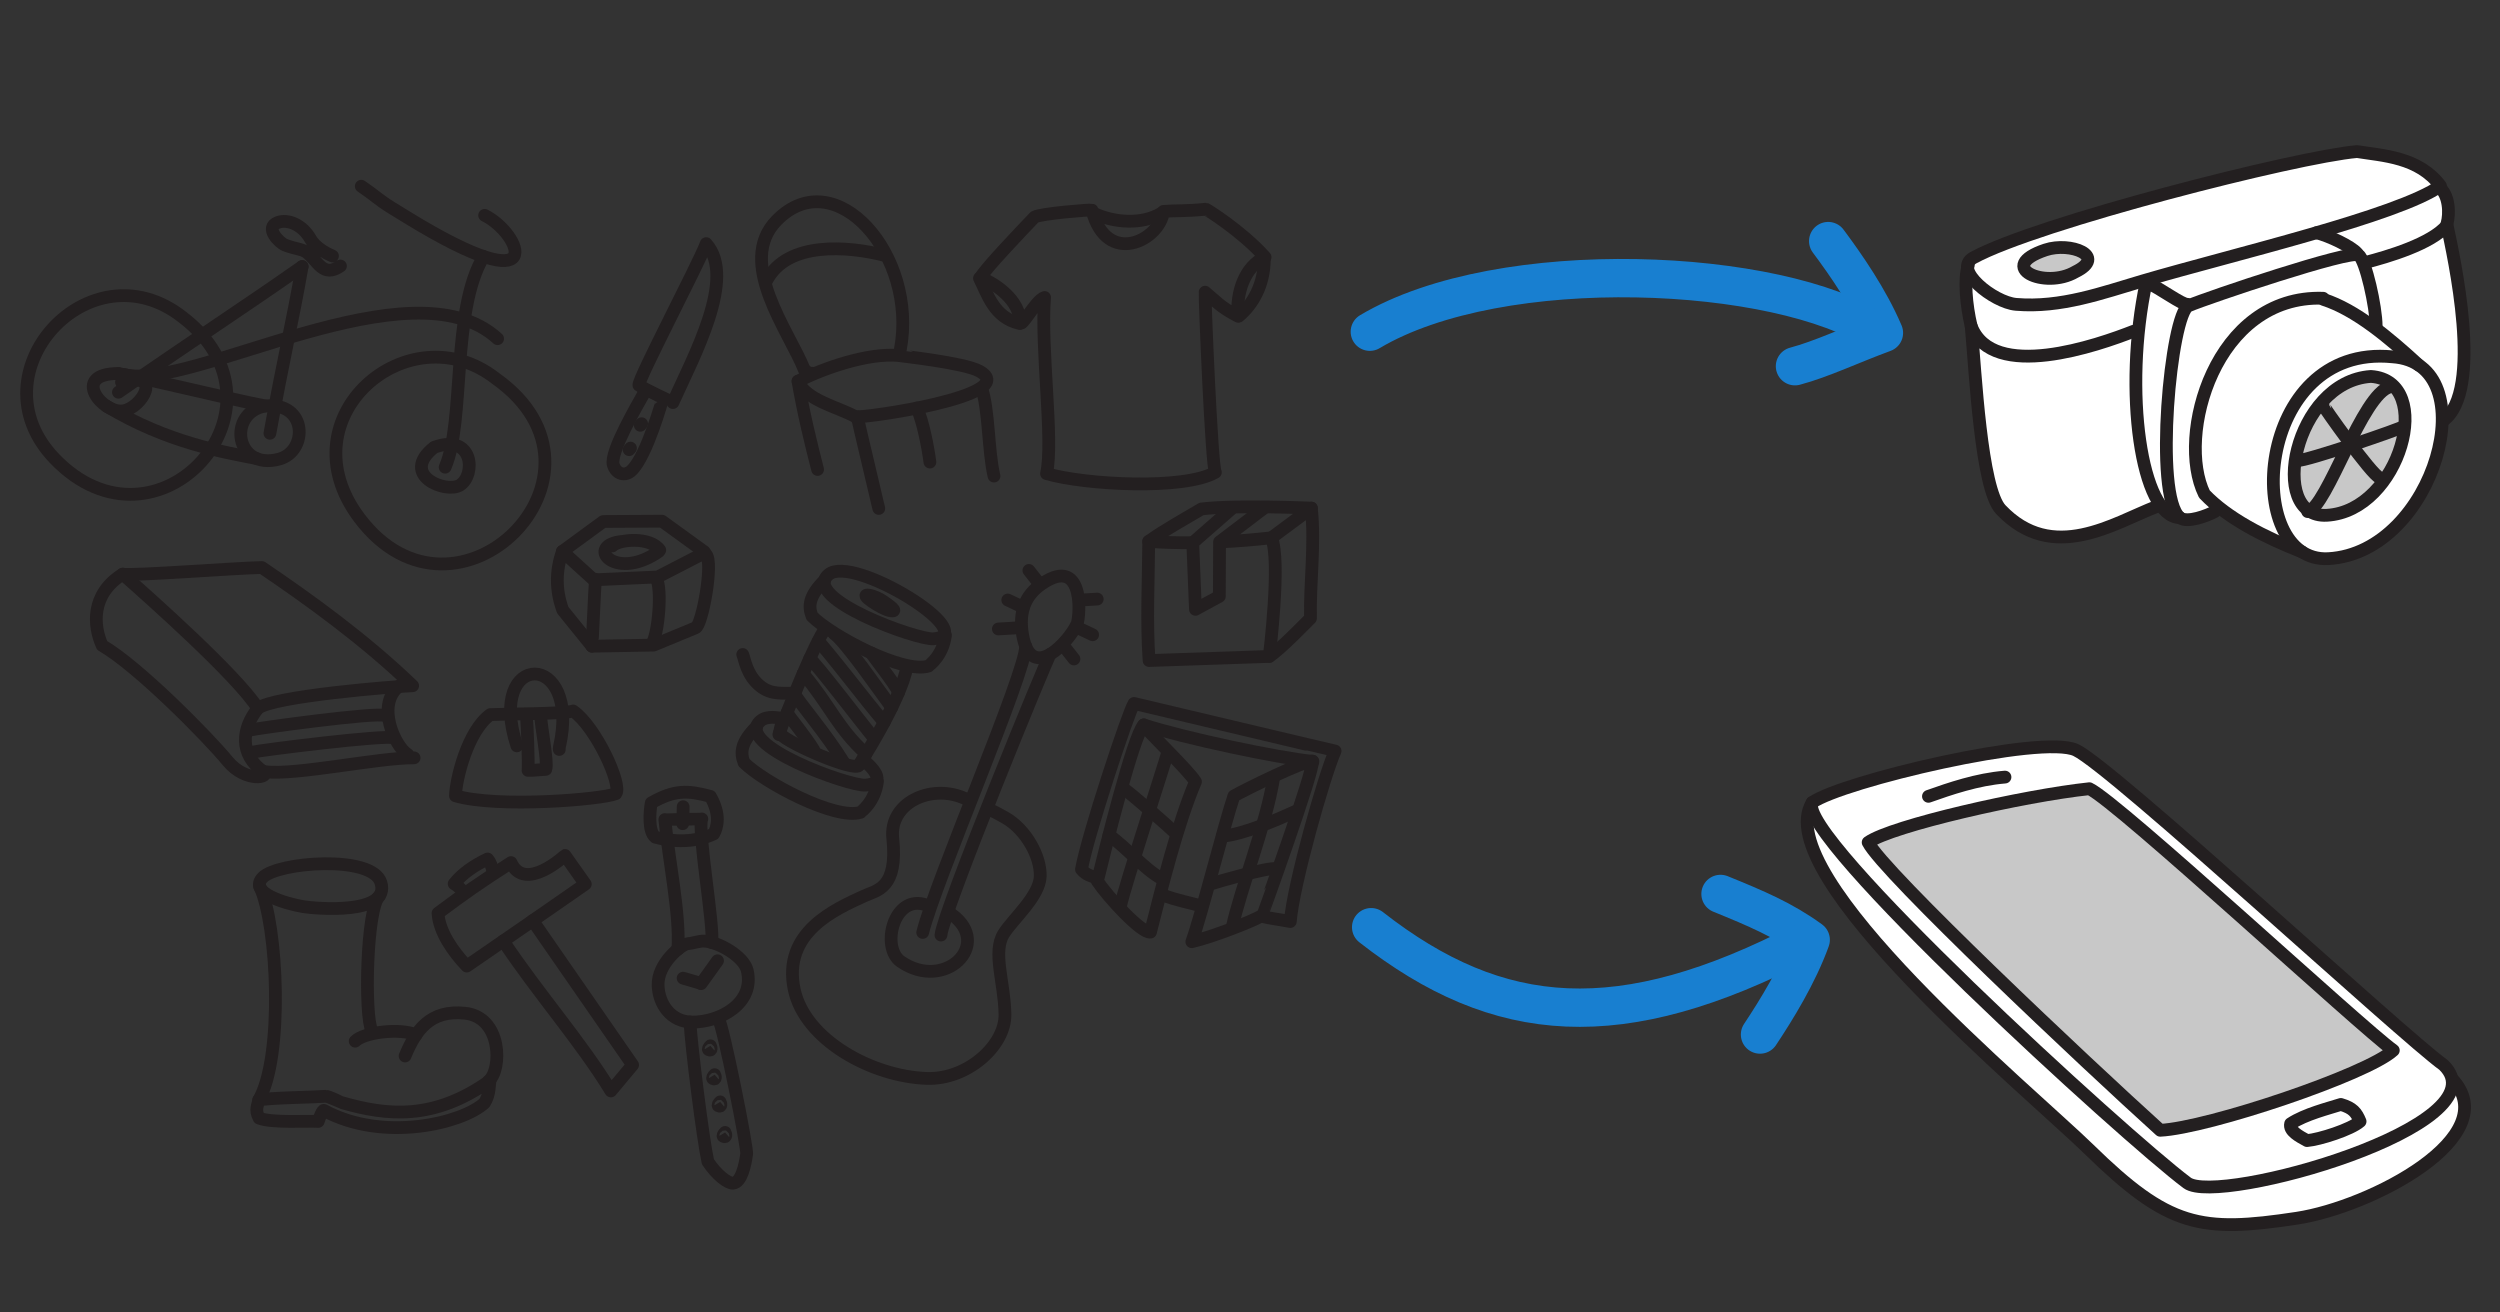 <?xml version="1.0" encoding="utf-8"?>
<!-- Generator: Adobe Illustrator 16.0.0, SVG Export Plug-In . SVG Version: 6.00 Build 0)  -->
<!DOCTYPE svg PUBLIC "-//W3C//DTD SVG 1.1//EN" "http://www.w3.org/Graphics/SVG/1.1/DTD/svg11.dtd">
<svg version="1.1" xmlns="http://www.w3.org/2000/svg" xmlns:xlink="http://www.w3.org/1999/xlink" x="0px" y="0px"
	 width="678.311px" height="356px" viewBox="685.5 121.5 678.311 356" enable-background="new 685.5 121.5 678.311 356"
	 xml:space="preserve">
<rect x="685.5" y="121.5" width="678.311" height="356" fill="#333333" stroke="none"/>
<g id="Layer_3">
</g>
<g id="Layer_2_1_">
	<g>
		<path fill="#FFFFFF" d="M1219.318,192.065l22.857-9.47l38.98-9.516l23.438-6.755l18.232-3.456l9.722,1.486l11.048,3.608
			l3.82,4.211c1.012,1.676,2.034,6.219,2.034,10.421l4.617,19.811l0.755,15.739l-3.893,14.698l-2.789,4.33l-3.594,13.875
			l-6.241,10.275l-13.288,10.063l-10.178,1.715l-6.877-3.639l-9.471-3.401l-10.086-6.255l-4.244,1.518l-3.794,1.068l-6.243-2.091
			l-2.111-1.306l-5.566,1.706l-7,3.03l-12.707,3.391l-11.537-2.146l-6.829-5.211l-3.433-8.717l-2.387-15.455l-1.373-15.008
			l-1.863-15.189V192.065z"/>
		
			<path fill="none" stroke="#231F20" stroke-width="3.466" stroke-linecap="round" stroke-linejoin="round" stroke-miterlimit="22.926" d="
			M1334.656,218.316c-37.631-3.78-41.016,56.051-17.428,54.763C1346.267,271.498,1360.438,220.012,1334.656,218.316z"/>
		
			<path fill="#C8C8C8" stroke="#231F20" stroke-width="3.466" stroke-linecap="round" stroke-linejoin="round" stroke-miterlimit="22.926" d="
			M1328.786,223.641c-20.854,1.336-28.213,38.554-11.987,37.669C1336.775,260.223,1346.52,224.809,1328.786,223.641z"/>
		
			<path fill="none" stroke="#231F20" stroke-width="3.466" stroke-linecap="round" stroke-linejoin="round" stroke-miterlimit="22.926" d="
			M1341.794,220.586c-8.192-7.545-17.181-15.051-25.837-17.835"/>
		
			<path fill="none" stroke="#231F20" stroke-width="3.466" stroke-linecap="round" stroke-linejoin="round" stroke-miterlimit="22.926" d="
			M1315.829,202.423c-29.388-0.988-39.972,37.38-32.224,53.128c6.277,6.58,16.092,11.602,26.453,15.69"/>
		
			<path fill="none" stroke="#231F20" stroke-width="3.466" stroke-linecap="round" stroke-linejoin="round" stroke-miterlimit="22.926" d="
			M1286.435,260.302c-1.905,1.048-7.54,3.245-9.495,1.642c-7.111-5.826-2.473-55.417,2.388-57.496
			c5.256-2.242,44.005-15.289,46.136-13.739c1.912,1.39,4.747,14.209,4.747,19.281"/>
		
			<path fill="none" stroke="#231F20" stroke-width="3.466" stroke-linecap="round" stroke-linejoin="round" stroke-miterlimit="22.926" d="
			M1279.008,204.066c-1.549,0.107-7.133-4.21-11.19-6.041c-6.336,29.576-1.35,63.795,9.122,63.918"/>
		
			<path fill="none" stroke="#231F20" stroke-width="3.466" stroke-linecap="round" stroke-linejoin="round" stroke-miterlimit="22.926" d="
			M1270.699,258.914c-11.633,4.48-28.242,15.703-42.325,0.852c-5.37-5.659-6.882-37.069-8.05-49.776
			c5.855,15.212,34.402,5.165,44.08,1.381"/>
		
			<path fill="none" stroke="#231F20" stroke-width="3.466" stroke-linecap="round" stroke-linejoin="round" stroke-miterlimit="22.926" d="
			M1348.432,235.594c11.033-7.913,2.768-44.656,1.019-52.998c-4.194,5.077-16.128,8.566-22.302,10.158"/>
		
			<path fill="none" stroke="#231F20" stroke-width="3.466" stroke-linecap="round" stroke-linejoin="round" stroke-miterlimit="22.926" d="
			M1266.836,197.737c-10.932,3.214-22.107,7.347-34.32,6.343c-6.09-0.499-17.41-9.494-11.571-12.665
			c17.167-9.385,87.722-27.387,104.073-28.792c7.023,1.128,16.776,1.458,22.641,9.309
			C1336.17,180.096,1291.182,190.578,1266.836,197.737z"/>
		
			<path fill="none" stroke="#231F20" stroke-width="3.466" stroke-linecap="round" stroke-linejoin="round" stroke-miterlimit="22.926" d="
			M1325.018,190.188c-1.659-1.879-7.542-4.668-10.996-5.543"/>
		
			<path fill="none" stroke="#231F20" stroke-width="3.466" stroke-linecap="round" stroke-linejoin="round" stroke-miterlimit="22.926" d="
			M1219.538,193.476c-1.205,3.562-0.567,10.864,0.786,16.514"/>
		
			<path fill="#C8C8C8" stroke="#231F20" stroke-width="3.466" stroke-linecap="round" stroke-linejoin="round" stroke-miterlimit="22.926" d="
			M1240.496,189.307c-13.793,4.612-0.219,10.819,8.103,5.951C1257.347,190.977,1247.248,187.056,1240.496,189.307z"/>
		
			<path fill="none" stroke="#231F20" stroke-width="3.466" stroke-linecap="round" stroke-linejoin="round" stroke-miterlimit="22.926" d="
			M1315.768,231.332c-0.028,0.354,13.281,19.112,15.338,19.717"/>
		
			<path fill="none" stroke="#231F20" stroke-width="3.466" stroke-linecap="round" stroke-linejoin="round" stroke-miterlimit="22.926" d="
			M1334.025,226.465c-7.534,1.652-17.193,32.853-22.396,33.837"/>
		
			<path fill="none" stroke="#231F20" stroke-width="3.466" stroke-linecap="round" stroke-linejoin="round" stroke-miterlimit="22.926" d="
			M1308.95,246.425c1.833,0.359,28.667-8.784,28.728-9.251"/>
		
			<path fill="none" stroke="#231F20" stroke-width="3.466" stroke-linecap="round" stroke-linejoin="round" stroke-miterlimit="10" d="
			M1347.065,172.075c3.101,2.101,3.101,7.577,2.378,10.044"/>
	</g>
	<g>
		<path fill="#FFFFFF" stroke="#231F20" stroke-width="3.466" stroke-linecap="round" stroke-linejoin="round" d="
			M1177.207,339.228c-12.195,19.626,59.766,79.11,75.061,94.079c21.635,21.179,30.279,22.71,56.461,18.723
			c20.059-3.058,56.684-22.121,42.154-37.756"/>
		<path fill="#FFFFFF" stroke="#231F20" stroke-width="3.466" stroke-linecap="round" stroke-linejoin="round" d="M1248.76,325.025
			c9.999,4.75,88.649,77.493,99.729,85.423c16.923,16.317-61.073,38.341-69.556,32.007
			c-16.802-12.547-106.707-94.688-101.727-103.228C1185.354,333.498,1239.52,320.637,1248.76,325.025z"/>
		<path fill="#C8C8C8" stroke="#231F20" stroke-width="3.466" stroke-linecap="round" stroke-linejoin="round" d="
			M1252.394,335.496c7.93,3.766,73.685,64.709,82.468,70.994c-7.104,6.552-50.279,21.046-63.229,21.684
			c-20.06-18.121-75.254-70.102-79.258-78.115C1198.836,345.521,1234.55,337.396,1252.394,335.496z"/>
		<path fill="none" stroke="#231F20" stroke-width="3.466" stroke-linecap="round" stroke-linejoin="round" d="M1307.002,426.394
			c-0.485,1.931,2.264,3.374,4.455,4.573c3.393-0.287,11.917-3.004,14.391-5.199c-1.016-2.469-1.963-3.635-5.22-4.609
			C1317.276,422.236,1310.96,423.794,1307.002,426.394z"/>
		<path fill="none" stroke="#231F20" stroke-width="3.466" stroke-linecap="round" stroke-linejoin="round" d="M1208.734,337.564
			c5.791-2.045,13.209-4.617,20.768-5.22"/>
	</g>
	<g>
		
			<path fill="none" stroke="#187FD0" stroke-width="10.4" stroke-linecap="round" stroke-linejoin="round" stroke-miterlimit="10" d="
			M1172.52,220.862c7.159-1.883,15.679-5.942,24.136-9.037c-3.955-9.309-10.279-18.407-15.124-24.911"/>
		
			<path fill="none" stroke="#187FD0" stroke-width="10.4" stroke-linecap="round" stroke-linejoin="round" stroke-miterlimit="10" d="
			M1057.167,211.499c35.667-21.233,111.178-17.426,137.564-0.054"/>
	</g>
	<g>
		
			<path fill="none" stroke="#187FD0" stroke-width="10.4" stroke-linecap="round" stroke-linejoin="round" stroke-miterlimit="10" d="
			M1152.318,364.05c9.701,3.954,16.891,6.966,24.472,12.454c-3.446,9.508-9.271,18.933-13.756,25.689"/>
		
			<path fill="none" stroke="#187FD0" stroke-width="10.4" stroke-linecap="round" stroke-linejoin="round" stroke-miterlimit="10" d="
			M1057.525,373.071c34.704,27.116,67.797,29.631,117.365,3.917"/>
	</g>
	<g>
		<g>
			
				<path fill="none" stroke="#231F20" stroke-width="3.466" stroke-linecap="round" stroke-linejoin="round" stroke-miterlimit="22.926" d="
				M938.772,294.826c-4.368,0.341-35.979-10.963-28.485-17.42C916.883,271.725,952.294,293.765,938.772,294.826z"/>
			
				<path fill="none" stroke="#231F20" stroke-width="3.466" stroke-linecap="round" stroke-linejoin="round" stroke-miterlimit="22.926" d="
				M909.258,278.938c-4.337,4.28-4.485,7.085-3.421,9.793c5.381,5.35,24.731,15.642,31.608,13.481
				c0.154-0.218,3.858-2.709,4.586-8.374"/>
			
				<path fill="none" stroke="#231F20" stroke-width="3.466" stroke-linecap="round" stroke-linejoin="round" stroke-miterlimit="22.926" d="
				M931.595,302.338c-1.603,9.123-13.286,27.397-13.328,27.029"/>
			
				<path fill="none" stroke="#231F20" stroke-width="3.466" stroke-linecap="round" stroke-linejoin="round" stroke-miterlimit="22.926" d="
				M909.548,291.898c-2.938,3.75-10.959,23.657-12.721,28.9"/>
			
				<path fill="none" stroke="#231F20" stroke-width="3.466" stroke-linecap="round" stroke-linejoin="round" stroke-miterlimit="22.926" d="
				M929.314,309.367c-0.788-2.178-7.644-10.642-7.355-10.653"/>
			
				<path fill="none" stroke="#231F20" stroke-width="3.466" stroke-linecap="round" stroke-linejoin="round" stroke-miterlimit="22.926" d="
				M927.45,313.46c-3.247-4.35-12.388-17.669-15.631-20.004"/>
			
				<path fill="none" stroke="#231F20" stroke-width="3.466" stroke-linecap="round" stroke-linejoin="round" stroke-miterlimit="22.926" d="
				M925.403,317.467c-6.178-7.337-10.284-13.069-17.838-22.049"/>
			
				<path fill="none" stroke="#231F20" stroke-width="3.466" stroke-linecap="round" stroke-linejoin="round" stroke-miterlimit="22.926" d="
				M922.625,321.75c-3.315-3.976-15.708-20.31-17.427-21.559"/>
			
				<path fill="none" stroke="#231F20" stroke-width="3.466" stroke-linecap="round" stroke-linejoin="round" stroke-miterlimit="22.926" d="
				M920.483,326.026c-7.587-6.797-9.768-13.098-17.076-21.776"/>
			
				<path fill="none" stroke="#231F20" stroke-width="3.466" stroke-linecap="round" stroke-linejoin="round" stroke-miterlimit="22.926" d="
				M914.386,328.297c-4.416-7.261-12.067-16.197-13.311-18.501"/>
			
				<path fill="none" stroke="#231F20" stroke-width="3.466" stroke-linecap="round" stroke-linejoin="round" stroke-miterlimit="22.926" d="
				M920.321,334.525c-4.364,0.342-35.979-10.964-28.483-17.42c1.699-1.467,4.645-0.951,6.535-0.522
				c-0.869,0.661-1.15,2.709-1.344,3.629c0.031,1.958,18.372,10.033,21.238,9.155c0.449-0.328,0.963-0.76,1.282-1.848
				C921.699,329.299,926.77,334.021,920.321,334.525z"/>
			
				<path fill="none" stroke="#231F20" stroke-width="3.466" stroke-linecap="round" stroke-linejoin="round" stroke-miterlimit="22.926" d="
				M890.807,318.635c-4.334,4.281-4.485,7.085-3.425,9.795c5.382,5.347,24.734,15.639,31.612,13.482
				c0.154-0.22,3.857-2.71,4.587-8.376"/>
			
				<path fill="none" stroke="#231F20" stroke-width="3.466" stroke-linecap="round" stroke-linejoin="round" stroke-miterlimit="22.926" d="
				M906.293,324.969c-2.405-3.948-6.564-8.809-7.241-10.063"/>
			
				<path fill="none" stroke="#231F20" stroke-width="3.466" stroke-linecap="round" stroke-linejoin="round" stroke-miterlimit="22.926" d="
				M925.14,284.631c1.181,0.826,4.841,3.282,1.539,2.481c-2.058-0.498-8.606-4.67-5.351-4.123
				C922.717,283.222,924.198,283.973,925.14,284.631z"/>
			
				<path fill="none" stroke="#231F20" stroke-width="3.466" stroke-linecap="round" stroke-linejoin="round" stroke-miterlimit="22.926" d="
				M900.921,309.614c-2.959-0.139-6.096,0.492-9.118-1.919c-3.745-2.986-4.234-7.341-4.783-8.615"/>
		</g>
		<g>
			
				<path fill="none" stroke="#231F20" stroke-width="3.466" stroke-linecap="round" stroke-linejoin="round" stroke-miterlimit="22.926" d="
				M951.222,222.19c12.034,6.665-32.497,13.012-33.679,12.345c-4.508-2.532-13.504-4.46-15.522-9.607
				c7.168-3.646,19.167-7.735,27.223-6.973C929.321,218.024,947.085,219.896,951.222,222.19z"/>
			
				<path fill="none" stroke="#231F20" stroke-width="3.466" stroke-linecap="round" stroke-linejoin="round" stroke-miterlimit="22.926" d="
				M951.801,226.771c2.019,5.554,1.786,17.082,3.396,23.893"/>
			
				<path fill="none" stroke="#231F20" stroke-width="3.466" stroke-linecap="round" stroke-linejoin="round" stroke-miterlimit="22.926" d="
				M934.26,232.224c1.625,3.298,3.064,10.875,3.548,14.647"/>
			
				<path fill="none" stroke="#231F20" stroke-width="3.466" stroke-linecap="round" stroke-linejoin="round" stroke-miterlimit="22.926" d="
				M918.102,234.585c0.549,2.704,4.846,20.536,5.831,24.871"/>
			
				<path fill="none" stroke="#231F20" stroke-width="3.466" stroke-linecap="round" stroke-linejoin="round" stroke-miterlimit="22.926" d="
				M902.021,224.928c1.43,8.491,3.629,17.393,5.313,23.953"/>
			
				<path fill="none" stroke="#231F20" stroke-width="3.466" stroke-linecap="round" stroke-linejoin="round" stroke-miterlimit="22.926" d="
				M929.792,216.313c4.8-25.648-17.729-51.138-33.534-35.032c-11.204,11.416,3.451,30.239,7.523,40.648
				c0.642,0.042,0.325,0.615,0.631,1.057c0.278-0.319,1.465-0.205,1.625-0.202"/>
			
				<path fill="none" stroke="#231F20" stroke-width="3.466" stroke-linecap="round" stroke-linejoin="round" stroke-miterlimit="22.926" d="
				M925.546,190.798c-9.892-2.516-26.424-3.947-32.033,6.822"/>
		</g>
		<g>
			
				<path fill="none" stroke="#231F20" stroke-width="3.466" stroke-linecap="round" stroke-linejoin="round" stroke-miterlimit="22.926" d="
				M755.804,424.876c3.422,1.368,13.131,0.709,16.047,0.891c0.277-0.94,1.18-3.183,1.543-2.985
				c16.139,8.783,37.6,3.463,43.555-2.017c1.516-2.38,1.282-5.109,1.516-6.081c-15.294,10.925-28.003,9.487-40.147,6.007
				c-0.021-0.003-3.827-1.791-4.365-1.743c-3.19,0.261-15.607,0.395-18.255,1.028C755.56,421.309,754.519,422.51,755.804,424.876z"
				/>
			
				<path fill="none" stroke="#231F20" stroke-width="3.466" stroke-linecap="round" stroke-linejoin="round" stroke-miterlimit="22.926" d="
				M756.79,359.575c-4.034,4.162,6.252,7.122,11.011,7.922c3.201,0.532,23.78,2.327,21.039-6.542
				C786.492,353.344,760.824,355.413,756.79,359.575z"/>
			
				<path fill="none" stroke="#231F20" stroke-width="3.466" stroke-linecap="round" stroke-linejoin="round" stroke-miterlimit="22.926" d="
				M755.939,361.928c4.98,10.562,6.537,46.408-0.242,58.048"/>
			
				<path fill="none" stroke="#231F20" stroke-width="3.466" stroke-linecap="round" stroke-linejoin="round" stroke-miterlimit="22.926" d="
				M788.404,364.629c-3.426,3.209-4.147,32.459-1.973,36.675"/>
			
				<path fill="none" stroke="#231F20" stroke-width="3.466" stroke-linecap="round" stroke-linejoin="round" stroke-miterlimit="22.926" d="
				M781.872,403.997c2.385-2.424,12.132-3.637,16.508-1.718"/>
			
				<path fill="none" stroke="#231F20" stroke-width="3.466" stroke-linecap="round" stroke-linejoin="round" stroke-miterlimit="22.926" d="
				M795.408,408.016c2.922-7.027,6.781-12.581,16.238-11.609c10.121,1.041,10.098,15.411,6.42,18.403"/>
		</g>
		<g>
			
				<path fill="none" stroke="#231F20" stroke-width="3.466" stroke-linecap="round" stroke-linejoin="round" stroke-miterlimit="22.926" d="
				M864.058,388.89c0.195,5.217,3.592,9.84,9.109,9.923c7.609,0.12,17.227-5.066,15.068-14.032c-0.9-3.729-7.619-7.676-11.696-7.942
				c-1.161-0.08-3.085,0.598-4.521,0.726C870.463,377.693,863.834,382.915,864.058,388.89z"/>
			
				<path fill="none" stroke="#231F20" stroke-width="3.466" stroke-linecap="round" stroke-linejoin="round" stroke-miterlimit="22.926" d="
				M869.423,379.057c0.68-9.259-2.515-24.43-3.53-35.191c0.097,0.03,10.005-0.154,10.032-0.161
				c-1.28,2.771,3.414,29.257,2.676,33.511"/>
			
				<path fill="none" stroke="#231F20" stroke-width="3.466" stroke-linecap="round" stroke-linejoin="round" stroke-miterlimit="22.926" d="
				M872.701,398.795c0.327,6.372,3.589,32.297,4.878,37.92c2.288,3.47,5.397,5.941,6.837,5.807c2.232-0.209,3.223-4.761,3.659-7.829
				c0.494-0.611-6.489-35.677-7.696-36.838"/>
			
				<path fill="none" stroke="#231F20" stroke-width="3.466" stroke-linecap="round" stroke-linejoin="round" stroke-miterlimit="22.926" d="
				M863.318,348.657c4.619,1.28,10.689,1.541,15.825-0.894c0.956-1.682,1.983-5.168-0.894-10.186
				c-6.175-1.661-9.754-1.814-16.043,1.771C861.828,341.346,861.27,347.129,863.318,348.657z"/>
			
				<path fill="none" stroke="#231F20" stroke-width="3.466" stroke-linecap="round" stroke-linejoin="round" stroke-miterlimit="22.926" d="
				M870.853,340.38c-0.029,1.735-0.033,2.889-0.121,4.605"/>
			
				<line fill="none" stroke="#231F20" stroke-width="3.466" stroke-linecap="round" stroke-linejoin="round" stroke-miterlimit="22.926" x1="875.73" y1="388.382" x2="880.179" y2="382.177"/>
			
				<line fill="none" stroke="#231F20" stroke-width="3.466" stroke-linecap="round" stroke-linejoin="round" stroke-miterlimit="22.926" x1="870.847" y1="386.9" x2="875.486" y2="388.26"/>
			
				<path fill="none" stroke="#231F20" stroke-width="3.466" stroke-linecap="round" stroke-linejoin="round" stroke-miterlimit="22.926" d="
				M877.767,406.315c0.896,0.455,0.73-0.659,0.483-1.065C877.815,405.627,877.55,406.203,877.767,406.315z"/>
			
				<path fill="none" stroke="#231F20" stroke-width="3.466" stroke-linecap="round" stroke-linejoin="round" stroke-miterlimit="22.926" d="
				M878.915,414.149c0.897,0.455,0.729-0.659,0.485-1.063C878.962,413.46,878.697,414.039,878.915,414.149z"/>
			
				<path fill="none" stroke="#231F20" stroke-width="3.466" stroke-linecap="round" stroke-linejoin="round" stroke-miterlimit="22.926" d="
				M880.414,421.532c0.896,0.453,0.727-0.659,0.482-1.063C880.459,420.84,880.195,421.423,880.414,421.532z"/>
			
				<path fill="none" stroke="#231F20" stroke-width="3.466" stroke-linecap="round" stroke-linejoin="round" stroke-miterlimit="22.926" d="
				M881.753,429.819c0.898,0.458,0.73-0.656,0.482-1.062C881.802,429.132,881.536,429.71,881.753,429.819z"/>
		</g>
		<g>
			
				<path fill="none" stroke="#231F20" stroke-width="3.466" stroke-linecap="round" stroke-linejoin="round" stroke-miterlimit="22.926" d="
				M793.961,307.524c-6.577,4.881-1.439,16.455,2.198,18.711"/>
			<g>
				
					<path fill="none" stroke="#231F20" stroke-width="3.466" stroke-linecap="round" stroke-linejoin="round" stroke-miterlimit="22.926" d="
					M755.48,313.715c-4.492,5.528-5.034,12.521,1.412,17.097c2.31,1.64-4.733,3.141-9.637-2.826
					c-5.477-6.661-24.309-25.715-34.039-31.359c-2.348-5.175-3.209-13.863,5.576-19.343
					C726.421,284.03,749.792,304.779,755.48,313.715z"/>
				
					<path fill="none" stroke="#231F20" stroke-width="3.466" stroke-linecap="round" stroke-linejoin="round" stroke-miterlimit="22.926" d="
					M718.792,277.283c2.779,0.5,30.577-1.664,37.762-1.8c12.827,8.701,27.686,19.377,40.91,32.074
					c-4.855,0.168-38.032,2.826-41.984,6.157"/>
				
					<path fill="none" stroke="#231F20" stroke-width="3.466" stroke-linecap="round" stroke-linejoin="round" stroke-miterlimit="22.926" d="
					M757.463,330.88c7.999,1.089,30.688-3.824,40.39-3.76"/>
				
					<path fill="none" stroke="#231F20" stroke-width="3.466" stroke-linecap="round" stroke-linejoin="round" stroke-miterlimit="22.926" d="
					M753.984,325.583c2.102-0.548,36.396-4.845,38.538-3.859"/>
				
					<path fill="none" stroke="#231F20" stroke-width="3.466" stroke-linecap="round" stroke-linejoin="round" stroke-miterlimit="22.926" d="
					M752.973,319.652c2.104-0.554,34.769-4.988,36.907-4.01"/>
			</g>
		</g>
		<g>
			
				<path fill="none" stroke="#231F20" stroke-width="3.466" stroke-linecap="round" stroke-linejoin="round" stroke-miterlimit="22.926" d="
				M820.064,224.243c36.408,25.853-10.697,72.733-37.033,37.82C762.324,234.604,796.544,205.782,820.064,224.243z"/>
			
				<path fill="none" stroke="#231F20" stroke-width="3.466" stroke-linecap="round" stroke-linejoin="round" stroke-miterlimit="22.926" d="
				M803.292,242.865c10.749-3.896,11.337,7.534,7.02,10.261C806.541,255.499,793.794,250.428,803.292,242.865z"/>
			
				<path fill="none" stroke="#231F20" stroke-width="3.466" stroke-linecap="round" stroke-linejoin="round" stroke-miterlimit="22.926" d="
				M820.512,213.39c-23.392-21.468-82.997,14.284-101.356,9.734"/>
			
				<path fill="none" stroke="#231F20" stroke-width="3.466" stroke-linecap="round" stroke-linejoin="round" stroke-miterlimit="22.926" d="
				M767.474,193.823c-2.555,14.763-5.046,24.806-8.736,45.24"/>
			
				<path fill="none" stroke="#231F20" stroke-width="3.466" stroke-linecap="round" stroke-linejoin="round" stroke-miterlimit="22.926" d="
				M816.994,179.927c9.885,4.886,18.289,24.713-21.064,0.527l-4.139-2.542c-3.645-2.241-4.525-3.351-8.266-5.884"/>
			
				<path fill="none" stroke="#231F20" stroke-width="3.466" stroke-linecap="round" stroke-linejoin="round" stroke-miterlimit="22.926" d="
				M816.717,191.102c-8.804,14.675-5.015,44.594-10.437,57.163"/>
			
				<path fill="none" stroke="#231F20" stroke-width="3.466" stroke-linecap="round" stroke-linejoin="round" stroke-miterlimit="22.926" d="
				M735.024,207.548c32.028,24.448-6.907,67.416-34.752,38.346C677.935,222.575,709.871,187.807,735.024,207.548z"/>
			
				<path fill="none" stroke="#231F20" stroke-width="3.466" stroke-linecap="round" stroke-linejoin="round" stroke-miterlimit="22.926" d="
				M718.468,225.196c11.471-3.096,5.581,6.899,0.545,7.767c-5.665,0.975-14.549-10.112-1.387-10.121"/>
			
				<path fill="none" stroke="#231F20" stroke-width="3.466" stroke-linecap="round" stroke-linejoin="round" stroke-miterlimit="22.926" d="
				M777.869,193.672c-4.795,3.306-6.078-1.413-9.211-3.724c-1.246-0.921-2.997-0.862-5.816-1.959
				c-1.528-0.592-5.672-4.717-1.989-6.115c2.667-1.01,6.638,0.537,8.831,4.363c0.229,0.396,1.484,2.794,6.021,4.725"/>
			
				<path fill="none" stroke="#231F20" stroke-width="3.466" stroke-linecap="round" stroke-linejoin="round" stroke-miterlimit="22.926" d="
				M757.487,231.652c11.519-1.138,11.59,12.322,3.732,14.419C749.227,249.262,747.119,233.443,757.487,231.652z"/>
			
				<path fill="none" stroke="#231F20" stroke-width="3.466" stroke-linecap="round" stroke-linejoin="round" stroke-miterlimit="22.926" d="
				M755.092,245.911c-8.247-1.644-24.079-4.143-40.765-14.266"/>
			
				<path fill="none" stroke="#231F20" stroke-width="3.466" stroke-linecap="round" stroke-linejoin="round" stroke-miterlimit="22.926" d="
				M757.487,231.652c-10.739-2.103-32.772-7.587-39.86-8.811"/>
			
				<path fill="none" stroke="#231F20" stroke-width="3.466" stroke-linecap="round" stroke-linejoin="round" stroke-miterlimit="22.926" d="
				M767.474,193.823c-15.863,11.132-27.667,18.69-49.838,34.1"/>
		</g>
		<g>
			
				<path fill="none" stroke="#231F20" stroke-width="3.466" stroke-linecap="round" stroke-linejoin="round" stroke-miterlimit="22.926" d="
				M838.091,271.105l8.232,7.465l1.509,0.201l16.145-0.731c4.454-2.297,6.911-3.564,11.368-5.865
				c-0.109,0.247,1.79-0.536,1.687-0.29c2.171,2.047-1.063,19.403-2.796,19.949l-11.375,4.698l-16.75,0.298
				c-2.637-3.257-5.27-6.513-7.904-9.771C836.22,281.654,836.271,276.342,838.091,271.105z"/>
			
				<path fill="none" stroke="#231F20" stroke-width="3.466" stroke-linecap="round" stroke-linejoin="round" stroke-miterlimit="22.926" d="
				M847.041,278.851c-0.217,2.818-0.867,17.916-0.93,17.979"/>
			
				<path fill="none" stroke="#231F20" stroke-width="3.466" stroke-linecap="round" stroke-linejoin="round" stroke-miterlimit="22.926" d="
				M863.5,278.353c1.775,2.634,0.596,15.805-1.217,17.952"/>
			
				<polyline fill="none" stroke="#231F20" stroke-width="3.466" stroke-linecap="round" stroke-linejoin="round" stroke-miterlimit="22.926" points="
				838.091,271.105 849.137,263.02 849.493,262.994 865.126,262.907 876.607,271.227 			"/>
			
				<path fill="none" stroke="#231F20" stroke-width="3.466" stroke-linecap="round" stroke-linejoin="round" stroke-miterlimit="22.926" d="
				M854.574,268.378c-10.611,0.846-2.605,10.875,9.144,3.119c0.538-0.353,0.55-0.315,0.792-0.752
				c-2.484-3.619-10.931-3.008-12.834-1.131"/>
		</g>
		<g>
			
				<path fill="none" stroke="#231F20" stroke-width="3.466" stroke-linecap="round" stroke-linejoin="round" stroke-miterlimit="22.926" d="
				M953.458,340.852c1.643,0.791,3.274,1.634,4.85,2.543c5.571,3.208,9.602,10.495,9.434,15.875
				c-0.168,5.381-7.441,11.636-9.899,15.548c-3.14,5.004,0.188,13.125,0.332,21.925c0.133,8.438-10.201,17.74-21.209,17.359
				c-14.936-0.512-33.084-10.478-35.973-24.122c-3.301-15.602,11.268-21.839,18.984-25.386c3.453-1.584,9.206-1.993,7.754-15.644
				c-1.012-9.518,10.07-14.739,19.08-11.023c0.571,0.235,1.148,0.476,1.731,0.723"/>
			
				<path fill="none" stroke="#231F20" stroke-width="3.466" stroke-linecap="round" stroke-linejoin="round" stroke-miterlimit="22.926" d="
				M970.457,299.006c-0.764,0.856-29.019,69.723-29.649,76.202"/>
			
				<path fill="none" stroke="#231F20" stroke-width="3.466" stroke-linecap="round" stroke-linejoin="round" stroke-miterlimit="22.926" d="
				M963.781,296.813c0.152,7.001-24.619,64.161-27.928,77.685"/>
			
				<path fill="none" stroke="#231F20" stroke-width="3.466" stroke-linecap="round" stroke-linejoin="round" stroke-miterlimit="22.926" d="
				M977.537,291.145c-1.705,3.803-12.08,16.063-14.539,2.84c-1.238-6.627,0.82-11.049,5.064-13.993
				C980.559,271.327,978.393,290.969,977.537,291.145z"/>
			
				<path fill="none" stroke="#231F20" stroke-width="3.466" stroke-linecap="round" stroke-linejoin="round" stroke-miterlimit="22.926" d="
				M943.721,369.592c11.274,8.142-1.882,21.081-13.833,12.792c-5.498-3.814-1.891-18.598,7.022-15.304"/>
			
				<line fill="none" stroke="#231F20" stroke-width="3.466" stroke-linecap="round" stroke-linejoin="round" stroke-miterlimit="22.926" x1="967.49" y1="279.869" x2="964.662" y2="276.273"/>
			
				<line fill="none" stroke="#231F20" stroke-width="3.466" stroke-linecap="round" stroke-linejoin="round" stroke-miterlimit="22.926" x1="978.643" y1="284.309" x2="983.205" y2="284.044"/>
			
				<line fill="none" stroke="#231F20" stroke-width="3.466" stroke-linecap="round" stroke-linejoin="round" stroke-miterlimit="22.926" x1="974.061" y1="296.705" x2="976.889" y2="300.294"/>
			
				<line fill="none" stroke="#231F20" stroke-width="3.466" stroke-linecap="round" stroke-linejoin="round" stroke-miterlimit="22.926" x1="960.939" y1="291.884" x2="956.382" y2="292.156"/>
			
				<line fill="none" stroke="#231F20" stroke-width="3.466" stroke-linecap="round" stroke-linejoin="round" stroke-miterlimit="22.926" x1="963.064" y1="286.239" x2="958.931" y2="284.295"/>
			
				<line fill="none" stroke="#231F20" stroke-width="3.466" stroke-linecap="round" stroke-linejoin="round" stroke-miterlimit="22.926" x1="981.959" y1="293.731" x2="977.826" y2="291.785"/>
		</g>
		<g>
			
				<path fill="none" stroke="#231F20" stroke-width="3.466" stroke-linecap="round" stroke-linejoin="round" stroke-miterlimit="22.926" d="
				M1009.861,333.602c-4.807,11.183-9.389,29.637-12.205,40.798c-2.434,0.415-11.561-9.542-14.414-13.818
				c2.016-8.239,9.74-39.472,12.586-42.401C995.689,318.806,1008.057,330.543,1009.861,333.602z"/>
			
				<path fill="none" stroke="#231F20" stroke-width="3.466" stroke-linecap="round" stroke-linejoin="round" stroke-miterlimit="22.926" d="
				M1020.281,337.473c-2.705,8.105-8.799,32.283-11.41,39.537c5.523-1.241,17.531-5.973,18.949-7.088
				c0.057-0.043,14.486-39.965,13.764-41.933C1039.16,327.961,1023.703,335.539,1020.281,337.473z"/>
			
				<path fill="none" stroke="#231F20" stroke-width="3.466" stroke-linecap="round" stroke-linejoin="round" stroke-miterlimit="22.926" d="
				M995.828,318.18c10.914,3.563,36.506,8.987,45.898,9.901"/>
			
				<path fill="none" stroke="#231F20" stroke-width="3.466" stroke-linecap="round" stroke-linejoin="round" stroke-miterlimit="22.926" d="
				M1000.99,364.338c3.496,1.39,7.682,2.163,10.645,3.031"/>
			
				<path fill="none" stroke="#231F20" stroke-width="3.466" stroke-linecap="round" stroke-linejoin="round" stroke-miterlimit="22.926" d="
				M1002.123,326.329c-0.514,2.026-11.553,35.853-12.598,40.966"/>
			
				<path fill="none" stroke="#231F20" stroke-width="3.466" stroke-linecap="round" stroke-linejoin="round" stroke-miterlimit="22.926" d="
				M990.479,335.533c2.004,1.39,13.576,11.442,13.852,11.983"/>
			
				<path fill="none" stroke="#231F20" stroke-width="3.466" stroke-linecap="round" stroke-linejoin="round" stroke-miterlimit="22.926" d="
				M986.393,348.114c4.967,3.479,9.387,9.076,14.273,11.771"/>
			
				<path fill="none" stroke="#231F20" stroke-width="3.466" stroke-linecap="round" stroke-linejoin="round" stroke-miterlimit="22.926" d="
				M1017.164,348.374c5.559-0.432,15.006-4.521,19.76-6.701"/>
			
				<path fill="none" stroke="#231F20" stroke-width="3.466" stroke-linecap="round" stroke-linejoin="round" stroke-miterlimit="22.926" d="
				M1014.334,361.248c1.227-0.415,15.197-4.487,17.473-4.067"/>
			
				<path fill="none" stroke="#231F20" stroke-width="3.466" stroke-linecap="round" stroke-linejoin="round" stroke-miterlimit="22.926" d="
				M1031.08,332.484c-2.041,12.855-8.922,29.896-11.275,40.712"/>
			
				<path fill="none" stroke="#231F20" stroke-width="3.466" stroke-linecap="round" stroke-linejoin="round" stroke-miterlimit="22.926" d="
				M982.459,359.512c-0.754-0.332-2.197-0.517-3.529-2.129c1.594-9.09,12.699-42.658,14.254-45.02
				c4.885,1.139,54.408,12.938,54.563,12.909c-2.924,6.527-11.381,36.313-12.158,46.263c-3.594-0.676-5.93-0.922-7.387-1.337"/>
		</g>
		<g>
			
				<path fill="none" stroke="#231F20" stroke-width="3.466" stroke-linecap="round" stroke-linejoin="round" stroke-miterlimit="22.926" d="
				M860.563,227.611c-1.959,3.5-9.706,16.616-8.663,20.02c0.777,2.527,3.203,3.213,4.975,1.518
				c4.171-3.989,8.423-19.443,8.424-19.443"/>
			
				<path fill="none" stroke="#231F20" stroke-width="3.466" stroke-linecap="round" stroke-linejoin="round" stroke-miterlimit="22.926" d="
				M858.847,226.008c-0.297-1.518,16.221-32.941,18.268-38.407c8.283,9.27-3.438,30.662-9.039,43.129
				C868.068,230.646,860.056,227.003,858.847,226.008z"/>
			
				<line fill="none" stroke="#231F20" stroke-width="3.466" stroke-linecap="round" stroke-linejoin="round" stroke-miterlimit="22.926" x1="856.203" y1="243.51" x2="856.564" y2="243.082"/>
			
				<line fill="none" stroke="#231F20" stroke-width="3.466" stroke-linecap="round" stroke-linejoin="round" stroke-miterlimit="22.926" x1="859.228" y1="236.891" x2="859.587" y2="236.464"/>
		</g>
		<g>
			
				<path fill="none" stroke="#231F20" stroke-width="3.466" stroke-linecap="round" stroke-linejoin="round" stroke-miterlimit="22.926" d="
				M951.519,196.832c1.124-2.263,11.538-13.13,14.702-16.449c1.738-0.955,15.068-2.027,15.549-1.878
				c4.012,15.495,18.482,8.225,19.414,0.35c2.93-0.25,6.137-0.037,11.518-0.589c0.121,0,9.607,5.817,16.047,13.013
				c-5.436,2.511-7.863,9.372-7.357,16.008c-4.893-2.518-6.146-4.252-8.912-6.512c-0.154,1.052,1.771,47.575,2.781,48.866
				c-8.436,4.876-35.447,3.4-45.816,0.362c2.006-8.887-1.654-34.253-0.521-47.79c-2.477,0.736-6.566,8.922-6.641,6.591
				C962.102,203.126,956.092,198.684,951.519,196.832z"/>
			
				<path fill="none" stroke="#231F20" stroke-width="3.466" stroke-linecap="round" stroke-linejoin="round" stroke-miterlimit="22.926" d="
				M1028.539,191.739c0,7.068-3.18,12.424-6.902,15.52"/>
			
				<path fill="none" stroke="#231F20" stroke-width="3.466" stroke-linecap="round" stroke-linejoin="round" stroke-miterlimit="22.926" d="
				M962.102,209.255c-6.896-1.561-8.651-7.938-10.847-12.252"/>
			
				<path fill="none" stroke="#231F20" stroke-width="3.466" stroke-linecap="round" stroke-linejoin="round" stroke-miterlimit="22.926" d="
				M982.297,179.38c5.457,2.572,13.049,3.135,18.26,0"/>
		</g>
		<g>
			
				<path fill="none" stroke="#231F20" stroke-width="3.466" stroke-linecap="round" stroke-linejoin="round" stroke-miterlimit="22.926" d="
				M824.15,355.538c3.746,8.246,14.621-1.929,14.652-1.94l5.502,7.783c-0.55,0.429-29.555,20.51-32.156,22.238
				c-3.839-4.014-7.518-9.406-7.807-14.354C812.123,363.474,815.156,361.348,824.15,355.538z"/>
			
				<path fill="none" stroke="#231F20" stroke-width="3.466" stroke-linecap="round" stroke-linejoin="round" stroke-miterlimit="22.926" d="
				M811.019,363.229c-0.628-0.625-1.445-1.518-2.301-1.938c2.151-2.755,5.473-5.017,9.074-6.725
				c0.865,0.979,1.105,2.092,1.428,3.212"/>
			
				<path fill="none" stroke="#231F20" stroke-width="3.466" stroke-linecap="round" stroke-linejoin="round" stroke-miterlimit="22.926" d="
				M822.049,376.812c9.075,13.728,21.087,27.366,29.202,40.685l5.893-7.046l-27.12-39.154"/>
		</g>
		<g>
			
				<path fill="none" stroke="#231F20" stroke-width="3.466" stroke-linecap="round" stroke-linejoin="round" stroke-miterlimit="22.926" d="
				M1009.121,268.758c-4.01,0.039-8.039-0.064-11.939-0.368c-0.086,10.826-0.639,21.919,0.09,32.331l32.609-1.115
				c0,0,3.252-26.168,0.59-32.19c-5.049,0.561-8.947,0.867-13.85,1.112"/>
			
				<path fill="none" stroke="#231F20" stroke-width="3.466" stroke-linecap="round" stroke-linejoin="round" stroke-miterlimit="22.926" d="
				M997.182,268.39c3.82-2.842,10.09-6.263,14.299-8.795c9.379-1.154,29.828-0.23,29.828-0.23l-10.838,8.051"/>
			
				<path fill="none" stroke="#231F20" stroke-width="3.466" stroke-linecap="round" stroke-linejoin="round" stroke-miterlimit="22.926" d="
				M1041.309,259.364c1.035,10.139-0.449,20.202-0.244,29.899c-1.029,1.008-8.281,8.544-11.184,10.342"/>
			
				<polyline fill="none" stroke="#231F20" stroke-width="3.466" stroke-linecap="round" stroke-linejoin="round" stroke-miterlimit="22.926" points="
				1019.658,259.534 1009.121,268.756 1009.854,286.829 1016.336,283.303 1016.395,268.535 1028.313,259.468 			"/>
		</g>
		<g>
			
				<path fill="none" stroke="#231F20" stroke-width="3.466" stroke-linecap="round" stroke-linejoin="round" stroke-miterlimit="22.926" d="
				M818.521,315.391c4.045-0.209,20.49-0.179,22.482-0.99c6.189,4.322,13.398,20.072,11.6,22.44
				c-3.66,1.559-32.011,3.939-43.523,0.583C809.224,332.704,812.441,319.791,818.521,315.391z"/>
			
				<path fill="none" stroke="#231F20" stroke-width="3.466" stroke-linecap="round" stroke-linejoin="round" stroke-miterlimit="22.926" d="
				M825.742,323.873c-8.52-25.944,17.588-26.171,11.54,0.325c-0.076,0.323-0.036,0.349-0.036,0.65"/>
			
				<path fill="none" stroke="#231F20" stroke-width="3.466" stroke-linecap="round" stroke-linejoin="round" stroke-miterlimit="22.926" d="
				M828.305,315.883c0.244,1.217,0.664,13.31,0.471,14.64c1.456,0.037,3.042-0.194,4.813-0.276
				c0.692-1.867-1.422-12.19-1.402-14.866"/>
		</g>
	</g>
</g>
</svg>
